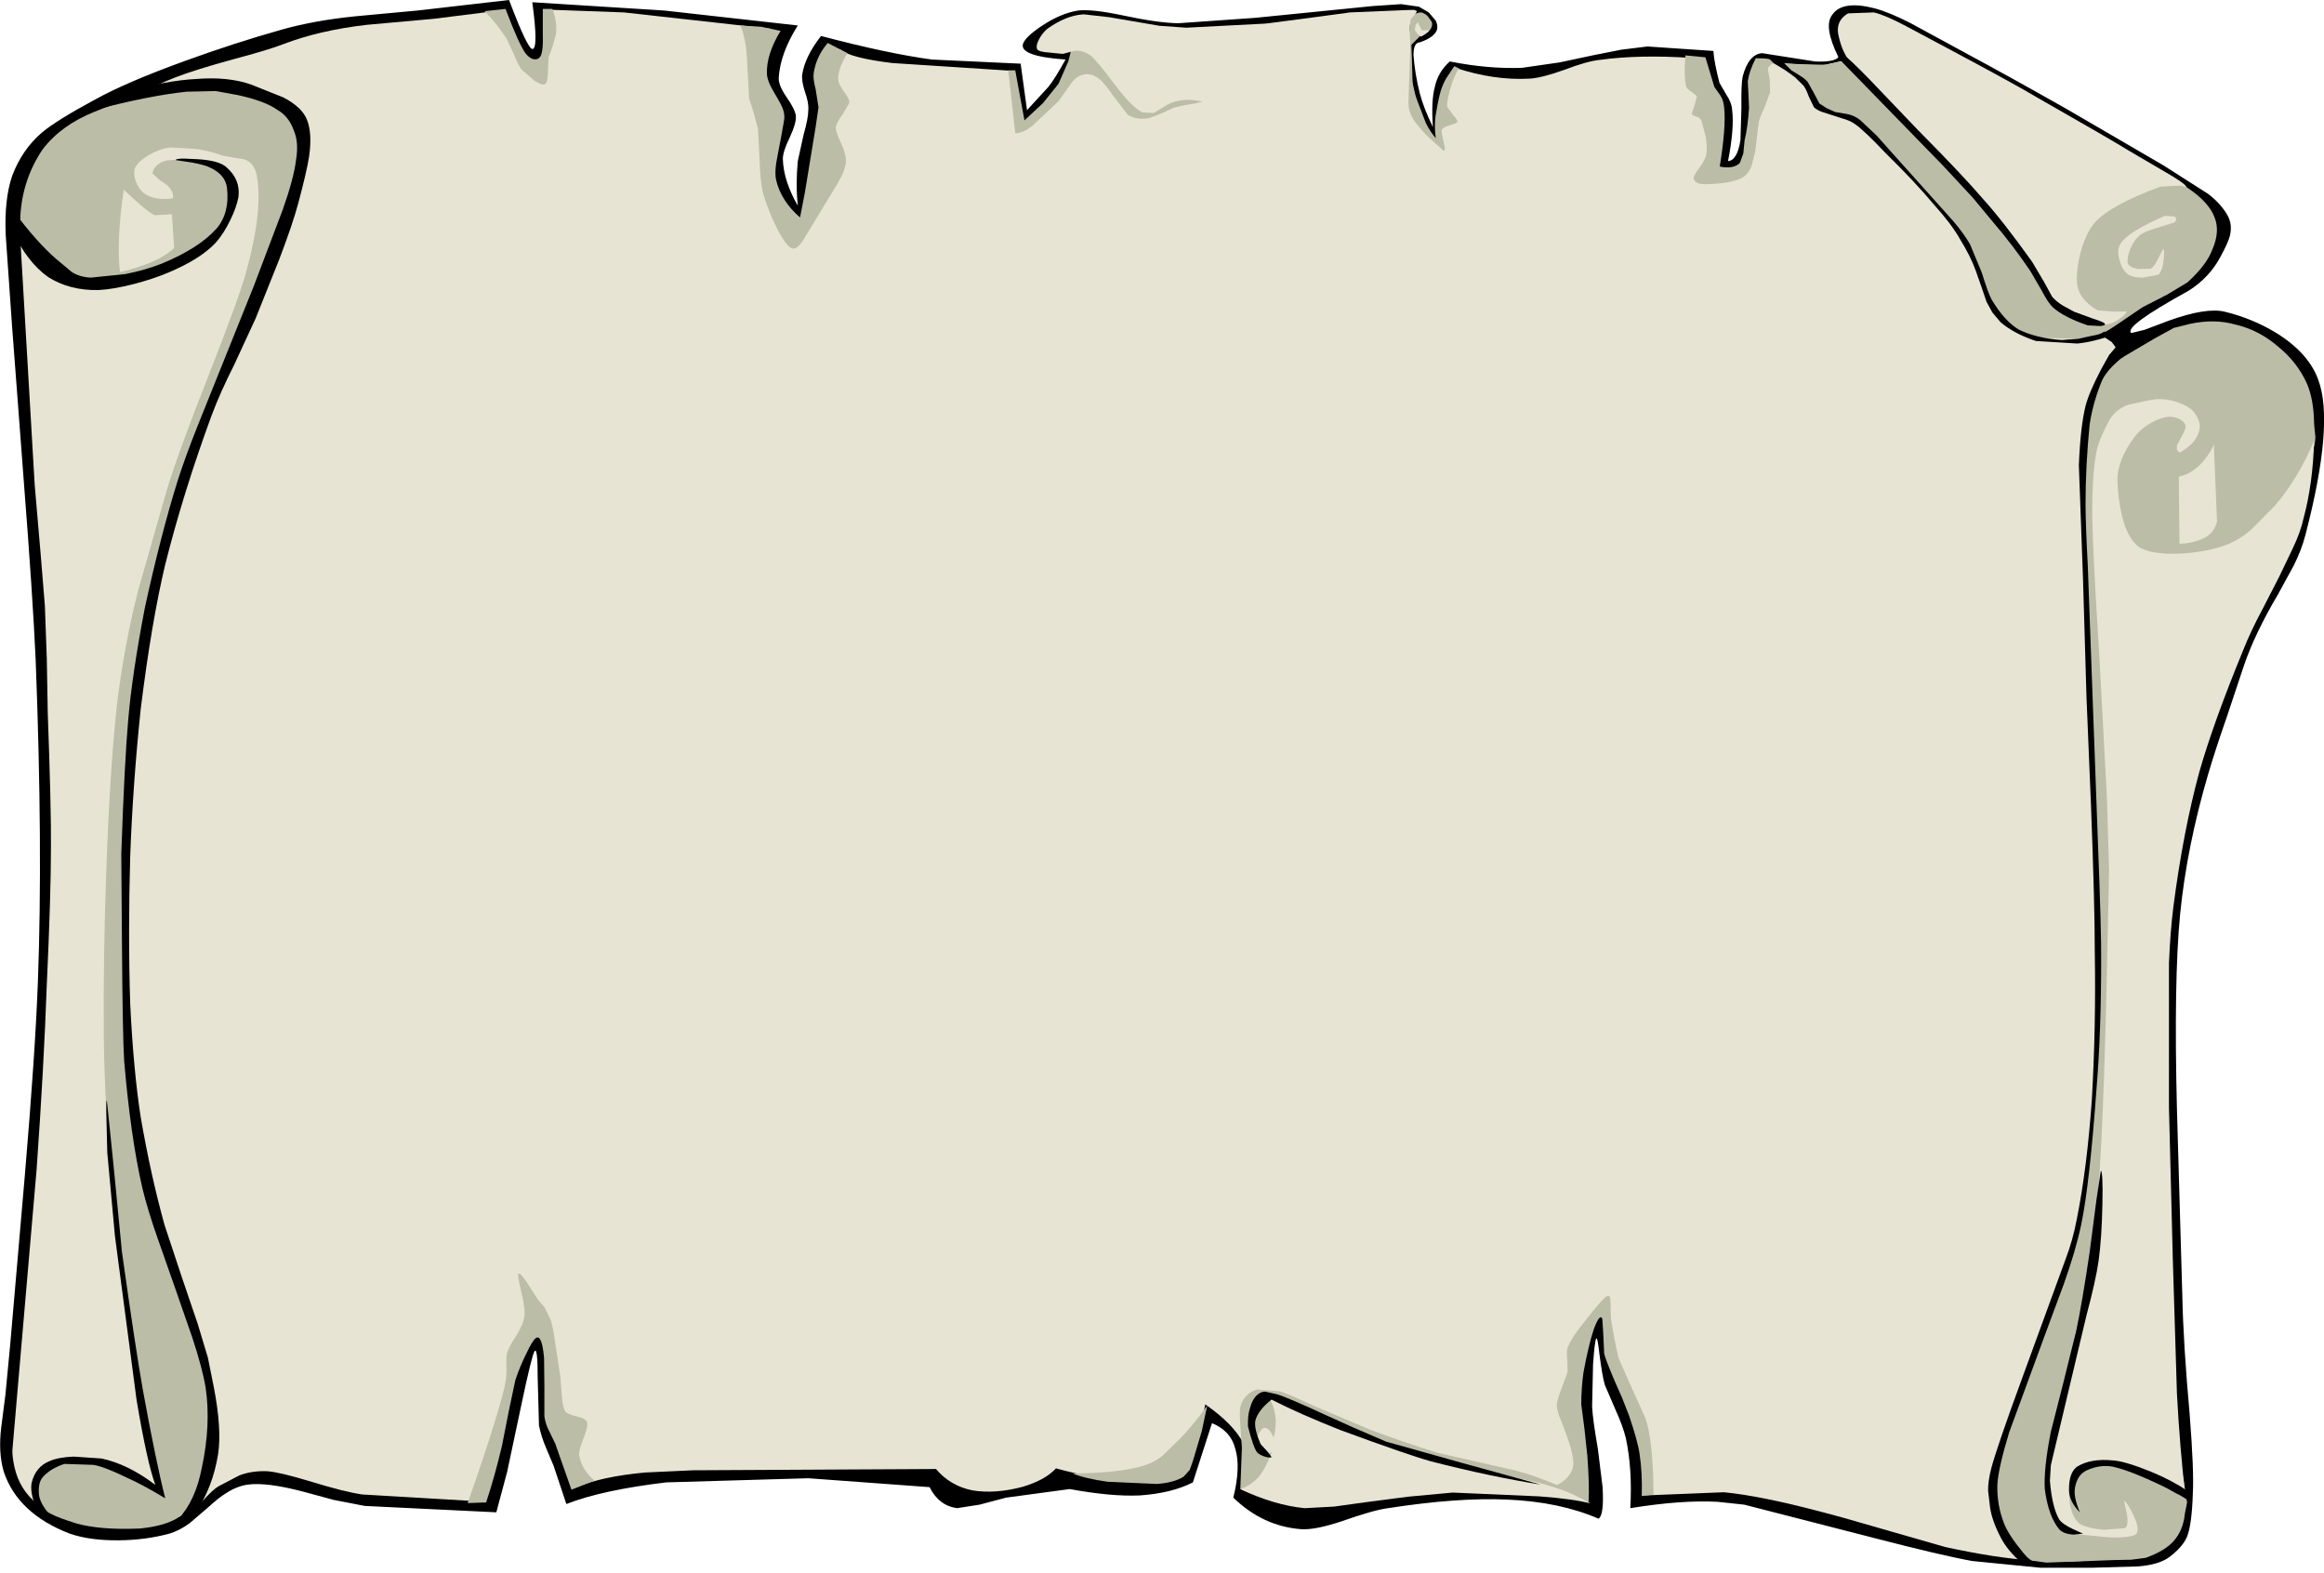 <?xml version="1.0" encoding="utf-8"?>
<svg version="1.1" id="Layer_1"
xmlns="http://www.w3.org/2000/svg"
xmlns:xlink="http://www.w3.org/1999/xlink"
width="365px" height="247px"
xml:space="preserve">
<g id="PathID_1028" transform="matrix(1, 0, 0, 1, 0, 0)">
<path style="fill:#000000;fill-opacity:1" d="M346.8 30.45Q348.7 31.9 349.75 33.65Q350.7 35.2 350.2 37.1Q349.95 38.1 348.75 40.3Q347.05 43.55 343.75 45.65Q333.4 51.35 334.75 52.3L336.8 51.8L340.65 50.35Q346.5 48.25 349.4 48.95Q353.95 50.05 357.85 52.5Q362.65 55.6 364.1 59.65Q366.65 66.45 362.1 83.95Q361.45 86.45 360.2 88.9L357.8 93.3Q354.1 99.55 352.4 104.6L349.75 112.55Q347.9 117.85 346.8 121.6Q343.45 133 342.4 143.6Q341.4 153.9 341.9 174.05L342.75 203.55Q342.9 211 343.9 222.1Q344.6 231 344.4 234.5Q344.25 239.4 343.5 241.3Q342.85 242.9 340.75 244.5Q339.1 245.75 335.75 246L328.75 246.2L320.4 246.2L309.75 245.15Q304.8 244.25 294.4 241.55L273.95 236.3L269.75 235.85Q264.05 235.55 256.05 236.85Q256.4 230.75 255.35 225.85Q254.9 224 253.75 221.45L252.05 217.5Q251.65 216.15 251.2 212.65Q250.9 209.9 250.7 210.2Q250.45 210.65 250.2 214.25L250.05 220.9Q250.15 222.9 250.95 227.5L251.7 233.55Q251.95 238 251.05 238.5Q244.95 235.85 236.7 235.5Q229 235.15 218 236.85Q215.7 237.15 210.75 238.9Q206.55 240.3 204.35 240.15Q198.35 239.7 193.7 235.2Q194.9 230.35 194 227.5Q193.3 224.7 190.35 223.5L187.35 232.8Q184.05 234.5 179 234.85Q174.55 235.05 168 233.85L158 235.2L153.85 236.3L150.3 236.85Q147.45 236.45 146 233.55L126.95 232.15L104.65 232.8Q94.55 234 88.95 236.2L86.95 230.2L85.75 227.35Q85 225.6 84.65 223.85L84.45 216.4Q84.45 211.5 83.95 212.2Q83.5 212.95 81.9 220.55L79.65 231.15L77.95 237.5L57.3 236.5L52.4 235.55L47.6 234.25Q41.9 232.75 38.9 233.15Q37.2 233.4 35.5 234.5Q34.35 235.2 32.6 236.8L29.8 239.2Q28.15 240.4 26.6 240.85Q22.9 241.85 18.7 241.9Q14.15 241.95 10.95 240.85Q2.8 237.7 0.6 231.15Q-0.3 228.15 0.2 224.1L0.85 219.05L1.6 211.2L3.9 184.6Q5.55 165.15 5.95 154.2Q6.75 133.15 5.6 103.6Q5.15 93.65 3.75 75.75L1.9 51.3L0.9 36.95Q0.65 31.35 1.9 27.65Q3.45 23.5 6.6 20.8Q8.95 18.85 14.9 15.65Q19.85 12.9 29.1 9.55Q36.8 6.75 44.25 4.65Q49.4 3.2 55.9 2.55L65.6 1.65L79.95 0Q82.8 7.55 83.6 7.7Q84.6 7.75 83.6 0.35L104.3 1.65L125.3 4Q122.5 8.45 122.3 12.3Q122.3 13.5 123.6 15.35Q124.95 17.3 125 18.3Q125.05 19.4 124.05 21.55Q122.95 23.8 122.95 24.95Q123.05 28.4 125.3 32.3Q124.95 29 125.3 25.3L126.2 21.2Q126.95 18.55 126.95 17.3Q127.05 16.15 126.4 14.35Q125.85 12.6 126 11.65Q126.45 8.85 128.95 5.65Q139.35 8.4 146.35 9.35L160.3 10L161.3 17.3L164.65 13.65Q165.6 12.5 167.35 9.35Q160.2 8.85 160.65 6.95Q161 5.8 163.65 4.05Q166.55 2.1 169.35 1.65Q171.45 1.4 176.25 2.4Q181.85 3.6 185.05 3.65L197.15 2.8L215.6 0.95L220.05 0.65L222.85 1.05L224.4 1.95L225.5 3.25Q225.85 4 225.7 4.65Q225.3 5.85 223 6.65Q222 6.65 222 8.65Q222.2 11.55 223 14.7Q223.6 17 225.05 19.95Q224.75 15.85 225.35 13.65Q225.85 11.3 227.7 9.65Q233.7 10.85 239.05 10.65L244.95 9.8L250.35 8.65L254.65 7.8L258.75 7.3L269.1 8Q269.2 9.7 270.05 13L271.15 14.9Q271.95 16.05 272.05 17.3Q272.4 20.2 271.4 25.3Q272.85 25.2 273.35 22L273.5 16.95Q273.45 13.2 273.7 12Q274.65 8.5 276.75 8.35L285.05 9.65Q287.95 9.8 288.75 9Q286.35 4.15 287.75 2.35Q289.3 0 294.4 1.3Q296.8 1.95 300.1 3.65L308.75 8.35Q315.45 11.95 324.55 17.1L339.75 25.95L346.8 30.45" />
</g>
<g id="PathID_1029" transform="matrix(1, 0, 0, 1, 0, 0)">
<path style="fill:#E8E4D4;fill-opacity:1" d="M336.6 70.95Q337.45 77.1 338.05 88.8Q338.55 98.55 338.65 107Q338.8 112.05 338.55 115.45Q338.1 120.95 337.95 127.1L337.6 158.3L337.1 188.85L336.75 198.9L336.15 203.3L334.5 211.6Q333.35 216.9 333.35 219.4Q333.4 221.5 334.9 224.7Q336.3 227.65 336.15 229.9Q335.7 236.15 331.4 244.75Q325.95 245.5 319.1 245.05Q313.55 244.7 305.5 242.95L295.75 240.15Q288.75 238.1 285.75 237.35Q276.45 234.9 270.75 234.35L258.35 234.85Q258.45 229.2 257.4 224.6Q257 222.95 255.85 220.8L254.05 216.85Q252.55 211.15 251.7 204.85Q250.45 206.3 249.05 209.9L247.75 213.65Q247.05 216 246.9 218.2Q246.9 220.1 247.55 224.15L248.35 229.8Q248.5 234.25 247.7 235.5Q244.55 233.85 236.55 233.3L225.5 232.8Q218.7 232.7 214.5 232.9Q211.55 233 208.4 233.85L203.95 234.7Q199.2 234.65 195.7 232.9Q196.85 229.85 195.3 226.7Q193.75 223.65 189.3 220.55Q188.85 223.05 187.85 225.75L187 229.1Q186.35 231.2 185.25 231.95Q184 232.7 181.5 232.75L176.75 232.6Q171.5 232.15 165.85 230.6Q164.15 232.45 160.6 233.5Q156.25 234.65 152.7 234.05Q149.25 233.35 147 230.7L118.6 230.85L108.85 230.9L101.3 231.25Q94.45 231.9 90.8 233.5L88.35 226.35L87.45 224.8Q86.9 224.15 86.65 222.55L86.2 215.75Q85.95 210.75 85.55 209.45Q85.15 207.7 84.45 207.6Q83.75 207.4 83 208.8Q82.4 209.95 81.4 213.7L79.6 220.55L75.6 235.8L56.9 234.7Q54.1 234.3 48.75 232.65Q43.95 231.2 42 231.05Q39.55 230.95 37.6 231.7L34.35 233.4Q33.45 233.9 31.8 235.75Q30.25 237.5 29.05 237.9L24.9 239.1Q22.15 239.5 20.5 238Q18.1 235.75 16.9 233.4Q15.1 229.95 13.95 223.8Q11.65 210.6 10.75 183.3Q10.3 163.85 11.3 133.7Q11.55 126.6 12.85 108.3Q14 91.95 14.2 81.9Q14.35 76.2 13.6 66.85L12.2 50.8Q11.5 41.55 11.65 35.8Q11.95 28.4 13.6 24.05Q16.85 16.25 27.55 12.15Q30.65 10.95 36.5 9.35Q42.3 7.8 44.45 6.95Q50.2 4.75 57.6 3.9L68.15 2.95L78.5 1.65Q79.6 5.65 81.2 7.95Q84.15 11.5 85 10.25Q86.15 8.6 85.65 1.5L98 1.95L120.9 4.5Q119.45 7.85 119.25 10.15Q119.25 11.05 119.6 12.05L120.15 13.85Q120.95 16.55 121 18.2L120.5 21.25Q120.1 23.45 120.35 25.35Q121.1 29.8 124.2 37.25Q126.5 34.65 127.8 30.85L129.35 25.4L130.3 20.1Q130.45 18.6 129.95 16.95Q129.45 15.35 129.55 14.45Q130 11.45 131.95 7.75Q133.5 9.1 140.15 9.9L159.4 11.15L160.55 19.5L163.25 17.1Q165.5 14.95 166.7 12.85Q168.25 9.85 169.3 5.2Q195.5 6 210.75 6.1L218 5.5L219.1 5.2L220.1 5.35Q221.15 5.75 221.2 6.95L221.15 8.2L221.15 9.6L221.45 12.95Q221.65 15.25 222.1 16.55Q223.2 19.55 225.8 22.35Q225.5 18.6 226.2 15.4Q226.85 12.6 228.6 10.65Q234.6 12.65 240.2 12.35Q242.1 12.25 245.6 11Q249.25 9.6 251.3 9.4Q257.45 8.55 265.7 9.1L267.65 14.8L268.1 16.3L268.3 18.4L268.75 27.9Q272.1 28.1 273.5 26.75Q274.2 26.1 274.55 24.95L275.05 22.2L276.15 13.65L276.7 11.25L276.8 9.8L286.3 10.25L291.35 9.1Q302 16.4 307.85 22.55Q310.35 25.05 312.4 28.55L315.8 34.5L319.5 40.65Q321.75 44.35 323.3 46.25Q327.2 50.95 331.65 53.7Q334.95 57.65 336.6 70.95" />
</g>
<g id="PathID_1030" transform="matrix(1, 0, 0, 1, 0, 0)">
<path style="fill:#BBBDA7;fill-opacity:1" d="M224.2 2.5L224.85 3.4Q225.15 4.15 224.3 5.05L223.75 5.3L222.95 5.75L221.65 7.05L220.6 8.05L220.8 7.15L221.3 5.75L221.4 4.25Q221.45 3.35 221.6 3Q222.1 1.95 223.2 1.95Q223.7 2.05 224.2 2.5" />
</g>
<g id="PathID_1031" transform="matrix(1, 0, 0, 1, 0, 0)">
<path style="fill:#BBBDA7;fill-opacity:1" d="M130 6.75L133.1 8.35Q131.55 10.8 131.65 12.65Q131.75 13.25 132.6 14.45Q133.4 15.5 133.4 16.15L132.35 17.95Q131.35 19.25 131.25 20.1Q131.25 20.65 132.2 22.75Q133.05 24.65 132.8 25.9Q132.55 27.25 131.1 29.55L126.55 37.05Q125.3 39.3 124.4 39Q123.45 38.7 121.95 35.7Q120.7 33.2 119.85 30.4Q119.4 28.6 119.3 25.1L119.05 20.3L118.35 17.65L117.65 15.45L117.45 11.7L117.25 8.15Q116.9 5.2 116.25 4L119.55 4.2L122.6 4.85Q120.35 8.5 120.45 11.6Q120.5 12.75 121.65 14.65Q122.9 16.7 123.05 17.4Q123.3 18.3 123.1 19.15L122.75 21.15L122.1 24.55Q121.6 26.95 121.9 28.3Q122.7 31.6 125.65 34.15L126.4 30.3L128.1 19.95L128.55 16.85L128.1 14Q127.65 12.3 127.8 11.45Q128.2 8.85 130 6.75" />
</g>
<g id="PathID_1032" transform="matrix(1, 0, 0, 1, 0, 0)">
<path style="fill:#BBBDA7;fill-opacity:1" d="M347.5 39.1Q346.6 41.6 343.55 44.35L340.3 46.3L336.5 48.25L332.45 51Q329.9 52.75 328.1 53.3L319.2 53Q317.2 52.3 315.9 51.45Q314.35 50.4 313.05 48.55Q312.25 47.35 310.7 43.25Q309.2 39.15 307.7 37Q304.55 32.15 297 24.55Q293.3 20.45 290.4 18.75Q289.45 18.1 288.05 18L286.05 17.5Q285.45 17 284.85 15.65L283.6 13.55L281.1 11.6Q279.35 10.45 279.25 10.2Q279.15 9.8 280.15 9.9L282.1 10.1L284.35 10.15L286.75 10.15L291.2 9.3L292.15 9.5L292.95 9.7L293.35 9.3L293.6 8.7Q294.1 8 296.2 8.45Q305.95 10.2 313.8 13.7Q318 15.55 325.85 19.95L336.6 26L341.3 28.25Q342.65 28.8 343.65 29.55Q346.9 31.75 347.8 34.1Q348.7 36.3 347.5 39.1" />
</g>
<g id="PathID_1033" transform="matrix(1, 0, 0, 1, 0, 0)">
<path style="fill:#E8E4D4;fill-opacity:1" d="M342.5 29.15L339.35 29.3Q331.55 32.15 329 34.95Q327.55 36.7 326.75 39.7Q326.1 42.2 326.2 44.35Q326.4 47 329.45 48.75L332.2 48.95L333.95 48.9Q334.05 49.25 332.85 50.1Q331.55 51 330.25 51Q326.15 50.55 323.2 47.95Q321.85 46.7 319.6 43.35L315.65 37.75Q309.9 30.5 306.3 26.65L298.95 19.15L292.25 12.2Q290.35 9.8 289.55 8.05Q289.05 7 288.7 5.35Q288.35 3.2 290.25 2.1L294.3 1.95Q296.05 2.35 299.35 4.1L306.75 8.05Q316.6 13.3 320.1 15.4Q331.6 21.95 334.5 23.75L340.05 27Q342.75 28.55 343.3 29.2L343.35 29.4L342.5 29.15" />
</g>
<g id="PathID_1034" transform="matrix(1, 0, 0, 1, 0, 0)">
<path style="fill:#E8E4D4;fill-opacity:1" d="M338.9 35.75Q336.65 36.4 335.95 37.05Q335.05 37.85 334.5 39.3Q334 40.7 334.2 41.4Q334.5 42 335.8 42.25L337.75 42.2Q338.35 41.95 339.05 40.4L339.75 39.1Q340 39.2 339.8 40.9Q339.6 42.7 338.95 43.15L336.6 43.6Q334.9 43.6 334.15 43.05Q333.3 42.35 332.9 40.9Q332.4 39.3 333.05 38.25Q334.25 36.4 340 33.9L341.55 34Q342.05 34.55 341.45 34.95L338.9 35.75" />
</g>
<g id="PathID_1035" transform="matrix(1, 0, 0, 1, 0, 0)">
<path style="fill:#BBBDA7;fill-opacity:1" d="M278.35 10Q277.75 10.4 277.65 10.85L277.95 12.45L278 14.5L277.2 16.7Q276.45 18.3 276.25 19.05L275.95 21.45L275.65 23.9L275.1 26.05Q274.7 27.1 273.9 27.75Q272.4 28.75 268.6 28.9Q266.15 29.1 266 28Q265.95 27.6 266.9 26.35Q267.9 25 268 24.15Q268.15 23.1 267.9 21.45L267.25 19.05Q267.05 18.45 266.4 18.3Q265.8 18.15 265.7 17.85L266.15 16.5L266.5 15.1L265.7 14.45Q265 14.05 264.8 13.55Q264.45 11.95 264.7 8.7L267.85 9L269.25 13.65L270.2 15Q270.7 15.75 270.8 17Q271.1 19.95 270.1 26.15Q272.2 26.6 273.25 25.6L273.8 24.1L274 22.05Q274.5 20 274.7 16.9L274.6 14.7L274.5 12.75Q274.75 11.1 275.75 9.15Q278.05 9.1 278.65 9.6L278.35 10" />
</g>
<g id="PathID_1036" transform="matrix(1, 0, 0, 1, 0, 0)">
<path style="fill:#BBBDA7;fill-opacity:1" d="M362.9 72.15Q360.3 80.4 356.1 89.95L351 100.1Q347.55 106.75 345.95 111.45Q343.35 119.75 340.25 138.5Q337.7 154.05 337.2 164.5Q337 170.2 337.25 179.25L337.65 193L337.5 202.35Q337.35 207 337.85 210.85Q338.4 214.65 340.4 222.25L342.9 232.15L343.5 235.95L343.15 237.7Q342.9 240.3 341.4 242Q340.05 243.55 337 244.65L334.7 244.95L332 245L321.4 245.4L318.45 245Q315.8 243.8 314.55 240.95Q313.65 238.75 313.4 237.3Q312.85 234.95 313.2 232.25Q313.6 229.65 315.2 224.8L318.05 216.5L321.25 208.25L324.1 200.4L325.85 194.35Q326.6 191.5 327.05 187.95Q328.55 178.75 329 168.85Q329.65 155.1 329.35 139.65Q329.1 127.5 327.7 98.6L327.25 86.6Q327.05 81.6 327.15 77.6L327.65 68.2Q328.05 63.3 329.25 60.6Q330.45 58.05 333.65 55.95L338.4 53.15L341.4 51.5L344 50.85Q347.8 50.05 351 50.95Q354.75 51.8 357.75 54.4Q360.75 56.8 362.3 60.2Q363.4 62.7 363.45 66.65L363.65 68.65Q363.65 69.65 362.9 72.15" />
</g>
<g id="PathID_1037" transform="matrix(1, 0, 0, 1, 0, 0)">
<path style="fill:#E8E4D4;fill-opacity:1" d="M345 68.65Q344.4 69.85 342.4 71.05Q341.8 71 341.9 69.95L342.75 68.35Q343.35 67.25 343.25 66.8Q343.05 66.15 342.15 65.75Q341.15 65.3 340.2 65.5Q339.1 65.7 337.85 66.4Q336.4 67.2 335.45 68.35Q332.55 72.1 332.55 75.4Q332.65 78.45 333.3 81.15Q334.25 84.75 336 85.95Q337.95 87.1 342.15 86.95Q345.8 86.8 348.85 85.85Q351.3 85.1 353.5 83.25L357.3 79.4Q360.95 75.15 363.45 69.2Q363.25 76 361.8 81.35Q361.3 83.6 360.15 86L357.95 90.6L355.35 95.65Q353.5 99.1 352.35 102Q347.6 113.55 345.4 121.3Q342.9 130.5 341.35 142.35Q340.85 146.35 340.65 151.3L340.65 173.85L341.25 197.6L341.9 218.8Q342.35 227.35 343.25 235.1Q338.25 231.5 334.45 230.5Q332.45 229.85 330.5 229.85Q328.55 229.8 327.3 230.4Q326.25 230.85 325.6 232.25Q325.1 233.35 325 234.7Q324.95 236 325.35 237.25Q325.8 238.7 326.7 239.35Q327.85 240 330.35 240.25L333.7 240Q334.4 239.65 334 237.55L333.7 236.2L333.6 235.7Q334.15 236 335.1 238Q336.15 240.25 335.45 240.95Q334.65 241.5 331.45 241.45L326.75 241Q325.15 240.55 324.35 239.95Q323.55 239.25 322.9 237.9Q321.35 234.5 321.55 229.7Q321.7 227.8 322.4 224.9L324.05 217.75L326.7 206Q328.55 197.75 329.25 190.5Q330.4 179.2 331 147.95L331.25 136.65L330.9 125.1L329.65 101.95Q328.6 85.5 328.6 80Q328.65 73.4 329.4 70.35Q329.75 68.9 331.25 66.05Q332.3 64.25 334.3 63.55L337.6 62.85Q340.2 62.3 342.9 63.55Q344.7 64.25 345.3 66.05Q345.8 67.15 345 68.65" />
</g>
<g id="PathID_1038" transform="matrix(1, 0, 0, 1, 0, 0)">
<path style="fill:#E8E4D4;fill-opacity:1" d="M342.2 74.85Q343.85 74.5 345.2 73.3Q346.7 71.95 347.7 69.85L348.2 81.9Q347.8 83.55 346.35 84.4Q344.5 85.35 342.3 85.4L342.2 74.85" />
</g>
<g id="PathID_1039" transform="matrix(1, 0, 0, 1, 0, 0)">
<path style="fill:#BBBDA7;fill-opacity:1" d="M47 22.35Q47.2 25 46.25 28.4L43 38.15L36.05 55.15Q30.8 67.7 28.6 74.75Q23 93.15 20.75 111.1Q19.2 124.65 19.35 151.6Q19.55 168.15 21.4 180.85Q22.2 185.45 23.75 189.9L26.5 197.6L29.7 206.85L32.3 215.3Q33 218.5 33.1 220.8L32.95 225.25Q32.8 228.45 31 233.7L29.95 236.3Q29.35 237.45 28.25 238.15Q26.15 239.65 21.9 240.05Q15.75 240.3 12 239.25Q9.25 238.4 8 237.75Q6.05 236.75 5.3 235.3L4.8 234L4.85 232.8L5.6 226L7.25 207.7L8.95 186.4L9.7 169.1L10.2 152.7L11 137L11.5 120.3Q12.2 91.6 11.5 78.35Q11.15 71.75 9.85 65.75L7.85 57.3L6.65 52.15L5.6 47.9L4.05 40.95Q3.1 36.4 3.2 33.85Q3.55 28.1 6.7 23.45Q9.6 19.65 14.85 17.55Q17.9 16.25 21.95 15.2Q26.15 14.15 29.4 13.9Q36.5 13.3 41.1 15.5Q43.8 16.75 45.05 18Q46.8 19.75 47 22.35" />
</g>
<g id="PathID_1040" transform="matrix(1, 0, 0, 1, 0, 0)">
<path style="fill:#E8E4D4;fill-opacity:1" d="M35 24.45L36.7 24.75L38.3 25Q39.9 25.5 40.3 27.45Q41.4 32.95 38.55 43.1Q37.4 47.15 32.8 58.85Q27.95 71.15 26.2 76.95L21.7 92.7Q19.5 101.3 18.35 110.8Q17.25 120.9 16.7 136.6Q16.2 150.2 16.3 163.05Q16.45 173.25 17.4 183.8L19.45 202.2Q21.85 220.05 25.7 234.9Q22.8 232.65 19 231.05Q14.55 229.2 12.1 229.3Q10.45 229.4 8.7 230.05Q6.9 230.7 6.05 231.6Q4.55 233.3 5.9 236.2Q3.05 234 2.25 230.3Q1.9 228.65 1.95 227.7L5.75 183.65Q6.9 167.4 7.35 154.6Q8 140.7 8 133.05Q8.05 126.85 7.5 111.95L7.35 103.4L7.05 95.15L6.4 87.2L5.45 76.15L3 34.3Q5.7 40.25 9.6 42.9Q11.6 44.25 13.5 44.6L18.35 44.35Q21.6 43.6 26.15 41.55Q31 39.4 33.25 37.65Q36.85 34.65 36.45 29.5Q36.25 27.05 32.45 25.5L29.25 24.95L26.2 25.2Q25.15 25.45 24.55 26.05Q24 26.6 23.95 27.25L25.1 28.3Q26.3 29.05 26.5 29.35Q27.35 30.25 27.15 31.15Q24.2 31.55 22.55 30.3Q21.75 29.65 21.3 28.4Q20.85 27 21.3 26.2Q21.9 25.2 23.45 24.3Q25 23.4 26.7 23.15L30.85 23.4Q33.1 23.75 35 24.45" />
</g>
<g id="PathID_1041" transform="matrix(1, 0, 0, 1, 0, 0)">
<path style="fill:#E8E4D4;fill-opacity:1" d="M24.3 33.8L27 33.65L27.35 38.95Q26.2 40.05 24.15 41Q22.25 41.9 18.85 42.75Q18.55 40.25 18.7 37Q18.9 33.3 19.45 29.8Q23.05 33.25 24.3 33.8" />
</g>
<g id="PathID_1042" transform="matrix(1, 0, 0, 1, 0, 0)">
<path style="fill:#BBBDA7;fill-opacity:1" d="M248.6 235.4Q237.9 233.2 228.6 232.65Q224.5 232.3 219.05 232.45L210.05 232.75L194.8 233.85L195.05 227.35L194.8 223.85Q194.65 221.75 194.8 220.95Q195.35 218.85 197.45 218.2L201 218.5Q202.35 218.9 206.5 220.85L215.25 224.55Q220.3 226.45 225.75 228.15L237.85 230.9Q240.85 231.65 244.5 233.2Q247.65 234.55 248.6 235.4" />
</g>
<g id="PathID_1043" transform="matrix(1, 0, 0, 1, 0, 0)">
<path style="fill:#E8E4D4;fill-opacity:1" d="M241.7 232.85Q248.2 234.7 249.75 236.1Q247.1 235.4 241.8 235L228.15 234.4L221.15 235.05L214.6 235.9L209.55 236.6L204.9 236.85Q200.2 236.4 194.75 233.85Q196.25 233.45 197.65 232Q198.8 230.6 199.75 228Q198.65 228.8 198 228.45L197.4 227.55L197.15 226.4L197.75 225.05Q198.2 224.3 198.55 224.25Q199.35 224.15 200.05 225.8Q200.55 223.5 200.25 222.1Q200 220.35 198.85 218.95Q200.4 220.45 207.2 223.2Q214.5 226.05 224.65 229.1L233.8 231.15L241.7 232.85" />
</g>
<g id="PathID_1044" transform="matrix(1, 0, 0, 1, 0, 0)">
<path style="fill:#BBBDA7;fill-opacity:1" d="M252.5 203.5Q252.95 203.4 252.95 204.55L253 207Q253.55 210.5 254.2 213.25L255.6 216.45L258.15 222.1Q258.75 223.4 259 225.05Q259.65 228.4 259.7 234.7L257.85 234.95Q257.95 231.15 257.5 228.3Q257.25 226.45 255.85 222.3L254.75 219.5L253.6 216.9Q252.2 213.6 251.95 212.6L251.8 209.4L251.65 207.1Q251.25 206.2 250.3 208.8Q249.5 211.2 248.7 215.5Q248.35 217.95 248.35 220.55L248.85 224.4L249.3 228.6Q249.65 233.2 249.5 235.9L247.05 234.7Q245.6 234 244 233.45Q246.5 232.45 247.05 230.4Q247.35 229.1 246.1 225.55L245.2 223.15Q244.55 221.7 244.5 220.75Q244.55 219.8 245.25 218.05L246.2 215.5L246.15 213.45Q246 212.3 246.2 211.65Q246.9 209.95 248.6 207.9Q251.85 203.65 252.5 203.5" />
</g>
<g id="PathID_1045" transform="matrix(1, 0, 0, 1, 0, 0)">
<path style="fill:#BBBDA7;fill-opacity:1" d="M173.95 232.7Q170.4 232.2 168.45 231.4Q175.8 231.35 179.7 230.15Q181.4 229.6 182.6 228.6L184.7 226.55Q187.1 224.25 189.6 220.75L188.75 224.75L187.35 229.45L186.85 230.85L185.9 231.9Q184.4 232.85 181.7 233.05L173.95 232.7" />
</g>
<g id="PathID_1046" transform="matrix(1, 0, 0, 1, 0, 0)">
<path style="fill:#BBBDA7;fill-opacity:1" d="M81.85 202.8Q81.25 200.25 81.4 200.05Q81.65 199.75 82.75 201.4L84.45 204.05L85.55 205.35L86.5 207.3Q86.9 208.5 87.3 211.55L88 216.15L88.25 219.25Q88.35 220.8 88.7 221.55Q89.05 222.1 90.6 222.45Q92 222.75 92.2 223.35Q92.4 223.95 91.7 225.75Q90.9 227.7 90.95 228.5Q91.35 230.8 93.35 232.5L89.75 233.95L87.2 226.7L86.2 224.65Q85.7 223.7 85.5 222.45L85.5 217.75L85.45 213.25Q85.1 209.45 84.15 210.15Q83.6 210.55 82.65 212.6Q81.65 214.6 80.95 216.7L79.9 221.65L78.85 227Q77.7 231.9 76.35 235.95L73.45 236.05Q77.35 225 79 218.8Q79.6 216.6 79.55 214.85Q79.45 213.15 79.65 212.45Q79.9 211.55 81.15 209.65Q82.2 207.9 82.35 206.8Q82.55 205.65 81.85 202.8" />
</g>
<g id="PathID_1047" transform="matrix(1, 0, 0, 1, 0, 0)">
<path style="fill:#BBBDA7;fill-opacity:1" d="M87.35 5.2L86.85 7.1L86.15 9.05L86.05 11.55Q86 13.05 85.55 13.25Q85.05 13.4 83.9 12.65L81.9 10.9Q81.4 10.25 80.75 8.6L79.55 6.05Q77.95 3.6 76.1 1.75L79.4 1.4Q81.45 6.85 82.55 8.4Q83.25 9.25 83.9 9.3Q84.5 9.4 84.85 8.9Q85.35 8.15 85.25 5.2L85.25 1.4L86.75 1.4Q87.5 3.25 87.35 5.2" />
</g>
<g id="PathID_1048" transform="matrix(1, 0, 0, 1, 0, 0)">
<path style="fill:#BBBDA7;fill-opacity:1" d="M189.45 15.45Q189.9 15.75 187.7 16.25L186.15 16.5L184.35 16.9L182.55 17.75L180.65 18.5Q178.65 18.95 177.15 18.05L174.95 15.2Q173.4 12.95 172.65 12.4Q171 11.1 169.3 12.05Q168.7 12.35 167.85 13.65L166.25 15.9L162.15 19.75Q160.55 21 159.45 20.9L158.35 11.05L159.45 11.05L160.9 18.9L163.8 16.2L166.25 13.15L167.8 9.6L168.35 7.4Q169.45 7.1 171.15 8.25Q172.3 8.95 175 11.9L176.3 13.65L177.6 15.25Q180.05 16.75 181.7 16.75Q182.5 16.7 183.85 15.8Q185.25 14.9 185.8 14.85L188.05 15Q189.25 15.2 189.45 15.45" />
</g>
<g id="PathID_1049" transform="matrix(1, 0, 0, 1, 0, 0)">
<path style="fill:#E8E4D4;fill-opacity:1" d="M222.05 1.55L222.55 1.75L222.3 2.2L221.65 2.95Q221.35 4.1 221.4 4.95L221.8 13.05L222.2 14.75L222.25 16.05Q222.1 16.35 221.55 16.5L220.1 17.4Q219.8 17.75 219.55 19L219.1 21.2Q218.15 24 214.9 23.9Q212.05 23.75 201.85 20.15Q190.95 16.3 188.3 15.85Q185.05 15.25 182.75 16.8L181.2 17.75L179.45 17.65Q177.85 16.95 175.1 13.3Q172.1 9.3 171.25 8.7Q169.95 7.8 168.65 8L167 8.45L166.75 8.45L164.75 8.25Q163.2 8.15 162.9 7.75Q162.65 7.2 163.15 6.25Q163.65 5.25 164.45 4.55Q167.45 2.4 170.2 2.25L174.2 2.7L182.1 4.05L186.3 4.35L198.85 3.7L205.75 2.8L212.05 1.95L220.3 1.6L222.05 1.55" />
</g>
<g id="PathID_1050" transform="matrix(1, 0, 0, 1, 0, 0)">
<path style="fill:#E8E4D4;fill-opacity:1" d="M223.95 5.3L223.2 5.75L222.65 5.35L222.2 4.7L222.35 3.9L222.7 3.5L222.95 4.05L223.3 4.75L224 4.75L224.45 4.75L223.95 5.3" />
</g>
<g id="PathID_1051" transform="matrix(1, 0, 0, 1, 0, 0)">
<path style="fill:#BBBDA7;fill-opacity:1" d="M229.15 10.75Q228.7 11.3 228 13.2Q227.2 15.7 227.3 16.8L228.25 18.1Q228.95 18.85 228.9 19.15Q228.8 19.35 227.75 19.65Q226.7 19.95 226.45 20.35Q226.35 20.7 226.75 22.4Q227.1 23.75 226.7 23.65L224.3 21.5Q222.35 19.5 221.75 18.35Q221.2 17.3 221.2 16.15L221.55 6.05L221.65 6.5L221.75 9.4L221.85 12.85Q222.1 14.55 222.65 15.95L223.95 19.35Q224.7 20.8 225.5 21.7Q225.25 19.9 225.45 18.3Q225.9 15.5 226.3 14.2Q226.7 13 227.2 12.2L228.4 10.4L229.15 10.75" />
</g>
<g id="PathID_1052" transform="matrix(1, 0, 0, 1, 0, 0)">
<path style="fill:#000000;fill-opacity:1" d="M325.75 48.95L328.6 50Q330.35 50.55 330.55 50.8Q330.8 51.1 329.9 51.2L327.9 51.1Q324.1 49.8 322.4 48.25Q321.6 47.45 320.7 45.7L318.9 42.6Q316.25 38.65 313 34.85L309.8 31L305.2 26.05L288.65 9.05L289.25 8.35Q290.5 9.25 293.65 12.5L301.3 20.5Q308.15 27.4 311.45 31.25Q314.5 34.6 319.15 41.1L321.05 44.3L322.3 46.6Q323 47.4 324 48L325.75 48.95" />
</g>
<g id="PathID_1053" transform="matrix(1, 0, 0, 1, 0, 0)">
<path style="fill:#000000;fill-opacity:1" d="M335.5 54.7Q334.05 55.4 332.65 56.7Q330.75 58.35 330.1 59.85Q328.75 63.1 328.2 66.6Q327.55 73.05 327.55 79.05Q327.55 82.25 327.9 88.8L329.5 132.45Q330.05 146.65 330 150.75Q330 162.15 329.3 170.6Q328.2 186 326.85 192.4Q325.95 196.6 324.1 201.75L320.95 210.25L318.05 218.15L315.55 224.95Q313.85 230.55 313.7 233.15Q313.6 236.3 314.75 239.25Q315.45 241.05 317.75 243.85Q318.85 245.2 319.65 245.25L317.4 245.35Q315.35 243.55 314.3 241.6Q312.85 238.85 312.55 236.7L312.25 234.15Q312.2 232.7 312.75 230.55Q313.7 227.05 317.55 216.55L324.45 197.65Q325.55 194.75 326.15 191.6Q327.8 183.4 328.55 172.5Q329.2 160.95 329 149.55Q329 142.05 328.4 126.4L327.7 109.55L327.15 90.9L326.5 73.05Q326.75 66.95 327.55 63.75Q328.1 61.6 330.05 57.9L331.25 55.75L332.45 54.35Q333.1 53.85 333.95 53.7L335.15 53.65Q335.95 53.75 335.5 54.7" />
</g>
<g id="PathID_1054" transform="matrix(1, 0, 0, 1, 0, 0)">
<path style="fill:#000000;fill-opacity:1" d="M328.45 52.75Q329.85 52.55 330.45 52.1Q332.9 52.1 331.85 52.6Q328.8 53.7 326.25 53.95L319.75 53.55Q316.3 52.4 314.2 50.6L312.9 49.05L312 47.4L311.2 45.05L310.3 42.5Q309.5 40.25 307.8 37.5Q306.5 35.2 303.8 32.2Q300.75 28.55 296.15 24.05Q292.8 20.5 291.35 19.5Q290.5 18.9 289.35 18.6L286.1 17.55Q285.4 17.3 284.9 16.85L284.1 15.2Q283.65 13.95 283.25 13.45L281.9 12.1L280.45 11.05L278.6 9.95L278.05 9.4Q277.8 9.2 277.9 9.1L279.8 9.5L281.35 11.05L282.65 11.85Q283.4 12.3 283.9 12.85L284.85 14.55L285.75 16.25L286.9 17L288.25 17.6L290.05 17.9Q291.2 18.1 292.15 18.85L294.75 21.3L297.65 24.55L303.75 31.35L306.75 34.7Q308.45 36.7 309.4 38.35L311.25 42.8Q312.25 46.05 312.8 47.05Q314.8 50.4 317.05 51.75Q319.75 53.1 323.8 53.4L326.45 53.2L328.45 52.75" />
</g>
<g id="PathID_1055" transform="matrix(1, 0, 0, 1, 0, 0)">
<path style="fill:#000000;fill-opacity:1" d="M329.25 188.5L329.95 183.85Q330.3 184.05 330.2 189.05Q330.1 194.35 329.6 198Q329.15 201.15 327.7 206.55L322.1 230.1L321.95 232.55Q322.3 236.7 323.4 238.6Q323.9 239.35 325.6 240.15L327.15 240.85L325.65 241Q324.05 240.9 323.4 240.15Q321.7 238.1 321.15 233.85Q320.95 230.7 322.1 224.85L324.05 217.2L326.05 209.1Q327 204.75 328.2 196.6L329.25 188.5" />
</g>
<g id="PathID_1056" transform="matrix(1, 0, 0, 1, 0, 0)">
<path style="fill:#000000;fill-opacity:1" d="M337.2 232.25Q334.25 230.95 332.5 230.5Q330.2 229.8 327.75 230.9Q326.25 231.6 325.9 233.6Q325.6 234.95 326.65 237.5Q325 235.8 324.95 234.1Q324.9 231.3 326.2 230.35Q328.35 229 331.85 229.35Q333.7 229.45 337.9 231.15Q341.15 232.5 343.5 234.1L343.9 235.9Q343.4 235.3 341.55 234.4Q340.05 233.5 337.2 232.25" />
</g>
<g id="PathID_1057" transform="matrix(1, 0, 0, 1, 0, 0)">
<path style="fill:#000000;fill-opacity:1" d="M242 233.15Q234.1 231.9 224.75 229.5Q221.3 228.55 210.55 224.6Q204.25 222.1 199.7 219.8Q197.55 221.5 197.15 223.15Q196.95 224.4 198 226.8L199.1 228L199.7 228.8Q199.6 229 198.8 228.8Q197.9 228.55 197.45 228.1Q196.85 227.35 196 224Q195.95 222.25 196.3 221.2Q196.75 219.55 197.6 218.95Q198.1 218.55 198.7 218.55L200.5 218.95Q202.35 219.5 208.15 222.2L212.7 224.25L217.7 226.4L229.65 229.75L242 233.15" />
</g>
<g id="PathID_1058" transform="matrix(1, 0, 0, 1, 0, 0)">
<path style="fill:#000000;fill-opacity:1" d="M46.5 25.1Q46.95 22.35 46.15 20.5Q45.35 18.25 43.55 17.25Q41.7 15.9 37.45 14.95L33.9 14.3L29.3 14.4Q23.55 15 14.9 17.25L19.95 14.4Q26.1 12.65 30.85 12.4Q35.85 12 39.5 13.3L44.5 15.3Q47.5 16.85 48.25 18.9Q49.05 21 48.55 24.55Q48.2 26.85 46.85 31.9Q45.95 35.25 43.85 40.75L40.15 50L36.8 57.25Q34.6 61.6 33.25 65.2Q28.8 77.3 25.95 88.65Q23.8 97.65 22.1 111.35Q20.85 123.35 20.45 134.5Q20.1 146.7 20.45 157.65Q20.95 168 22.1 175.45Q23.7 184.7 25.85 192.4L28.55 200.55L31.05 207.9L32.65 213.2L33.6 217.95Q34.85 224.45 34.25 228.4Q33.4 233.6 30.75 237.5L28 238.55Q30.7 235.7 31.7 230.5Q33.15 223.75 32.3 217.95Q31.8 214.9 30.2 210.05L27.35 201.85L24.75 194.45Q23.2 190.05 22.35 186.55Q20.5 178.45 19.5 166.6Q19.25 162.5 19.15 147.5L19.05 134.1Q19.55 119.6 20.15 112.9Q20.75 105.9 22.75 95.45Q25.25 84 27.9 75.5Q29.1 71.75 31.05 66.85L39.85 44.95L44.4 32.95Q46.15 28 46.5 25.1" />
</g>
<g id="PathID_1059" transform="matrix(1, 0, 0, 1, 0, 0)">
<path style="fill:#000000;fill-opacity:1" d="M19.15 196.6Q21.3 211.9 22.45 218.35Q24.5 229.6 25.95 235.3Q22.4 233.15 19.8 232Q16.3 230.3 14.65 230.05L10.15 229.9Q9.25 230.15 8.2 230.75Q7.25 231.35 6.7 232Q5.9 232.95 6.15 234.95Q6.45 236.4 8.1 238.2L6.25 237.9Q4.65 234.95 4.95 232.95Q5.55 230.35 7.8 229.45Q9.2 228.85 11.55 228.75L15.95 229.05Q20.15 229.95 24.4 233.2Q23.1 229.7 21.45 219.85L18.05 194.1L16.85 181L16.7 174.95Q16.65 171.7 16.85 173.45L17.85 183.2L19.15 196.6" />
</g>
<g id="PathID_1060" transform="matrix(1, 0, 0, 1, 0, 0)">
<path style="fill:#000000;fill-opacity:1" d="M2.25 33.3Q5.8 38.05 8.8 40.65L11.25 42.7Q12.45 43.5 14.25 43.6L19.65 43.05Q22.9 42.4 25.4 41.4Q31.25 39 34.05 35.85Q36.1 33.4 35.65 29.5Q35.4 27.45 33.05 26.35Q32.25 25.9 30 25.5L27.65 25.15Q27.45 24.95 28.75 24.9L31 25Q34.4 25.2 35.55 26.25Q37.8 28.2 37.45 30.95Q37.15 32.55 36.2 34.5Q35.15 36.7 33.85 38.15Q31.45 40.7 26.45 42.8Q24.1 43.8 21.05 44.6Q17.7 45.45 15.45 45.55Q10.95 45.65 7.55 43.5Q4.25 41.15 2 36.3L2.25 33.3" />
</g>
</svg>
